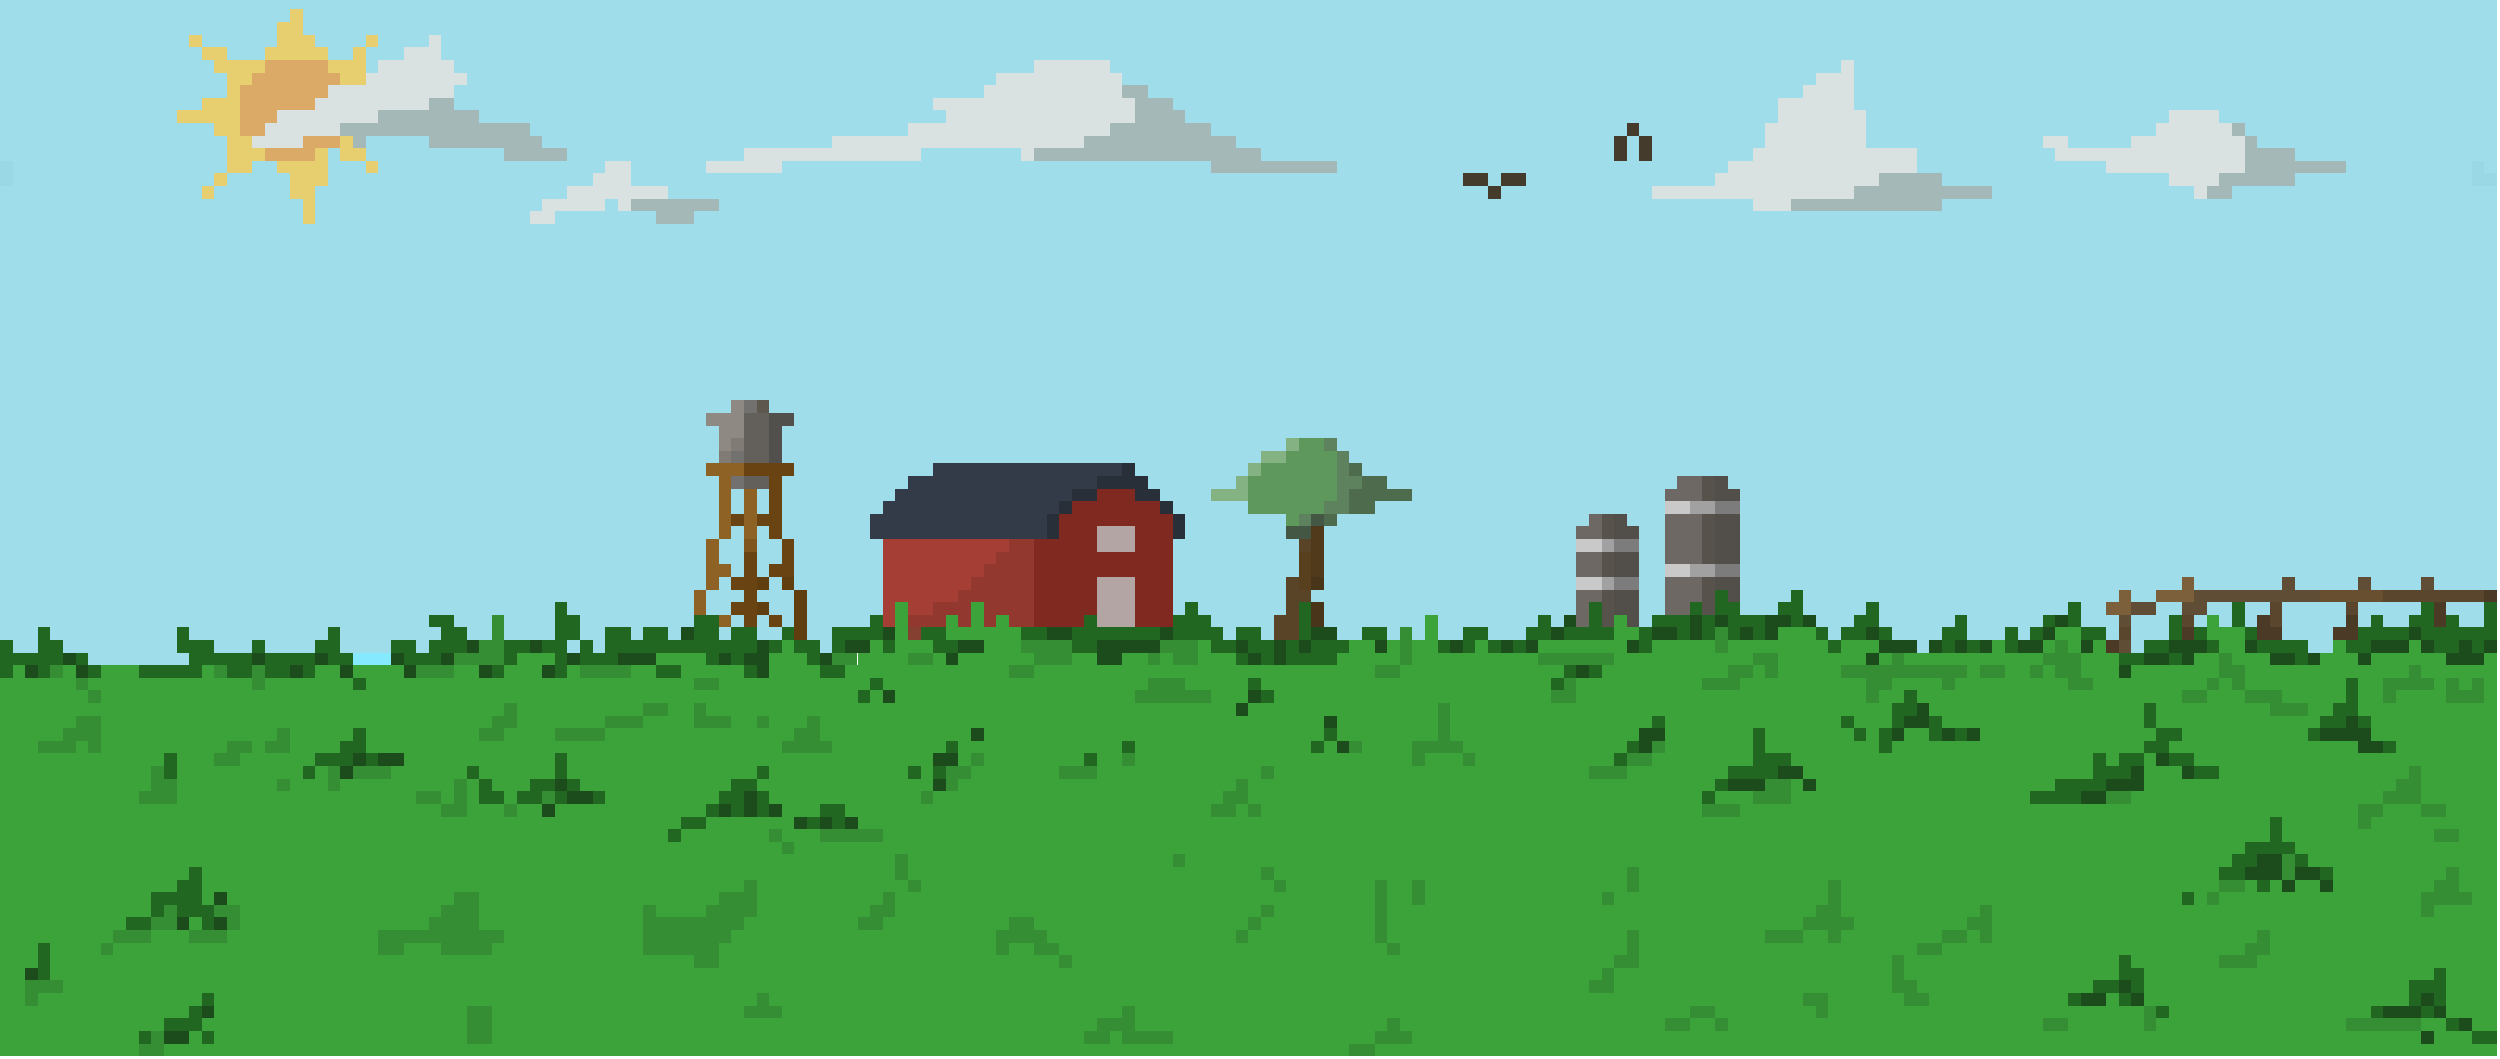 <svg shape-rendering="crispEdges" viewBox="2 40.75 198.25 84" xmlns="http://www.w3.org/2000/svg" style="max-height: 500px" width="198.25" height="84">
<path d="M2 0h198M2 1h198M2 2h198M2 3h198M2 4h198M2 5h198M2 6h198M2 7h198M2 8h198M2 9h198M2 10h198M2 11h198M2 12h198M2 13h198M2 14h198M2 15h198M2 16h198M2 17h198M2 18h198M2 19h198M2 20h198M2 21h198M2 22h198M2 23h198M2 24h198M2 25h198M2 26h198M2 27h198M2 28h198M2 29h198M2 30h198M2 31h198M2 32h198M2 33h198M2 34h198M2 35h198M2 36h198M2 37h198M2 38h198M2 39h198M2 40h198M2 41h198M2 42h23M26 42h174M2 43h22M26 43h174M2 44h15M18 44h6M27 44h4M32 44h4M37 44h163M2 45h16M20 45h3M28 45h2M31 45h3M37 45h163M2 46h17M31 46h1M38 46h46M90 46h58M149 46h51M2 47h18M39 47h42M91 47h55M149 47h51M2 48h18M38 48h42M93 48h52M149 48h51M2 49h16M38 49h38M95 49h48M149 49h51M2 50h14M40 50h37M96 50h47M150 50h24M178 50h22M2 51h17M44 51h30M98 51h33M132 51h10M150 51h23M180 51h20M2 52h18M31 52h5M45 52h23M100 52h30M131 52h1M133 52h9M150 52h14M166 52h5M181 52h19M2 53h18M28 53h1M31 53h11M47 53h14M75 53h8M102 53h28M131 53h1M133 53h8M154 53h11M184 53h16M3 54h17M22 54h2M28 54h3M32 54h18M52 54h6M64 54h34M108 54h31M154 54h15M188 54h10M199 54h1M3 55h16M20 55h5M28 55h21M52 55h66M120 55h1M123 55h15M156 55h18M184 55h14M2 56h16M19 56h6M27 56h20M55 56h65M121 56h12M160 56h16M179 56h21M2 57h24M27 57h18M50 57h1M59 57h82M156 57h44M2 58h24M27 58h17M46 58h8M57 58h143M2 59h198M2 60h198M2 61h198M2 62h198M2 63h198M2 64h198M2 65h198M2 66h198M2 67h198M2 68h198M2 69h198M2 70h198M2 71h198M2 72h198M2 73h58M63 73h137M2 74h56M65 74h135M2 75h57M64 75h136M2 76h57M64 76h40M108 76h92M2 77h57M64 77h38M109 77h91M2 78h56M65 78h11M92 78h9M110 78h90M2 79h57M64 79h10M93 79h7M112 79h23M139 79h61M2 80h57M60 80h1M62 80h1M64 80h9M94 80h4M114 80h20M140 80h60M2 81h57M60 81h1M62 81h1M64 81h8M95 81h6M111 81h23M140 81h60M2 82h57M64 82h7M96 82h8M108 82h20M131 82h3M140 82h60M2 83h57M60 83h1M62 83h1M64 83h7M96 83h8M107 83h20M132 83h2M140 83h60M2 84h56M59 84h2M62 84h2M65 84h7M95 84h10M107 84h20M132 84h2M140 84h60M2 85h56M59 85h2M62 85h2M65 85h7M95 85h10M107 85h20M132 85h2M140 85h60M2 86h56M60 86h1M62 86h1M65 86h7M95 86h10M107 86h20M132 86h2M140 86h60M2 87h56M59 87h1M63 87h1M65 87h7M95 87h9M107 87h20M132 87h2M140 87h35M176 87h7M184 87h5M190 87h4M195 87h5M2 88h55M58 88h3M62 88h3M66 88h6M95 88h9M106 88h21M132 88h2M140 88h4M145 88h25M171 88h2M2 89h44M47 89h10M58 89h2M63 89h2M66 89h6M95 89h1M97 89h7M107 89h20M132 89h2M140 89h3M145 89h5M151 89h15M167 89h2M173 89h2M177 89h2M180 89h2M183 89h5M189 89h5M196 89h3M2 90h34M38 90h3M42 90h4M48 90h9M60 90h1M62 90h1M64 90h1M66 90h5M98 90h5M107 90h8M116 90h8M125 90h1M132 90h1M146 90h3M151 90h6M158 90h6M167 90h3M171 90h3M176 90h1M178 90h1M180 90h1M183 90h5M189 90h1M191 90h2M197 90h2M2 91h3M6 91h10M17 91h11M29 91h8M39 91h2M42 91h4M48 91h2M52 91h1M55 91h1M59 91h1M62 91h2M66 91h2M99 91h1M102 91h1M108 91h2M112 91h1M114 91h1M116 91h2M120 91h3M147 91h1M152 91h4M158 91h3M162 91h1M169 91h1M171 91h3M183 91h4M3 92h2M7 92h9M19 92h3M23 92h4M29 92h4M35 92h1M47 92h1M49 92h1M67 92h1M154 92h1M171 92h1M185 92h2M9 93h8" stroke="#9fddea"/>
<path d="M25 42h1M24 43h2M17 44h1M24 44h3M31 44h1M18 45h2M23 45h5M30 45h1M19 46h4M28 46h3M20 47h2M29 47h2M20 48h1M18 49h3M16 50h5M19 51h2M20 52h2M29 52h1M20 53h3M27 53h1M29 53h2M20 54h2M24 54h4M31 54h1M19 55h1M25 55h3M18 56h1M25 56h2M26 57h1M26 58h1" stroke="#e7ce6e"/>
<path d="M36 44h1M34 45h3M32 46h6M84 46h6M148 46h1M31 47h8M81 47h10M146 47h3M28 48h10M80 48h11M145 48h4M27 49h9M76 49h16M143 49h6M24 50h8M77 50h15M143 50h7M174 50h4M23 51h6M74 51h16M142 51h8M173 51h6M22 52h4M68 52h20M142 52h8M164 52h2M171 52h9M61 53h14M83 53h1M141 53h13M165 53h15M50 54h2M58 54h6M139 54h15M169 54h11M49 55h3M138 55h13M174 55h4M47 56h8M133 56h16M176 56h1M45 57h5M51 57h1M141 57h3M44 58h2" stroke="#d9e1e1"/>
<path d="M23 46h5M22 47h7M21 48h7M21 49h6M21 50h3M21 51h2M26 52h3M23 53h4" stroke="#dbaa67"/>
<path d="M91 48h2M36 49h2M92 49h3M32 50h8M92 50h4M29 51h15M90 51h8M179 51h1M30 52h1M36 52h9M88 52h12M180 52h1M42 53h5M84 53h18M180 53h4M98 54h10M180 54h8M151 55h5M178 55h6M149 56h11M177 56h2M52 57h7M144 57h12M54 58h3" stroke="#a3b8b7"/>
<path d="M131 51h1M130 52h1M132 52h1M130 53h1M132 53h1M118 55h2M121 55h2M120 56h1" stroke="#453b2c"/>
<path d="M2 54h1M198 54h1M2 55h1M198 55h2" stroke="#9bd8e5"/>
<path d="M60 73h1M58 74h3M59 75h2M59 76h1" stroke="#8e8982"/>
<path d="M61 73h1M60 77h1M60 79h1" stroke="#72716f"/>
<path d="M62 73h1" stroke="#5e574e"/>
<path d="M61 74h2M61 75h2M61 76h2M61 77h2M61 79h2" stroke="#635f5a"/>
<path d="M63 74h2M63 75h1M63 76h1M63 77h1" stroke="#52504d"/>
<path d="M60 76h1M59 77h1" stroke="#807b74"/>
<path d="M104 76h1M102 77h2M101 78h1M100 79h1M98 80h3" stroke="#84b283"/>
<path d="M105 76h2M104 77h4M102 78h6M101 79h7M101 80h7M101 81h6M104 82h1" stroke="#5e985d"/>
<path d="M107 76h1M108 77h1M108 78h1M108 79h2M108 80h1M107 81h2M105 82h1" stroke="#5e815e"/>
<path d="M58 78h3M59 79h1M59 80h1M61 80h1M59 81h1M61 81h1M59 82h1M61 82h1M59 83h1M61 83h1M58 84h1M58 85h1M58 86h2M58 87h1M57 88h1M57 89h1M59 90h1" stroke="#8e6125"/>
<path d="M61 78h4M63 79h1M63 80h1M63 81h1M60 82h1M62 82h2M63 83h1M64 84h1M61 85h1M64 85h1M61 86h1M63 86h2M60 87h2M61 88h1M60 89h2M61 90h1M63 90h1" stroke="#694311"/>
<path d="M76 78h15M74 79h15M73 80h14M72 81h14M71 82h14M71 83h14" stroke="#323b47"/>
<path d="M91 78h1M89 79h4M87 80h2M92 80h2M86 81h1M94 81h1M85 82h1M95 82h1M85 83h1M95 83h1" stroke="#282f38"/>
<path d="M109 78h1M110 79h2M109 80h5M109 81h2M107 82h1" stroke="#4e6b4e"/>
<path d="M135 79h2M134 80h3M128 82h1M134 82h3M127 83h2M134 83h3M134 84h3M127 85h2M134 85h3M127 86h2M134 87h3M127 88h2M134 88h3M127 89h1M134 89h2M127 90h1" stroke="#6d6863"/>
<path d="M137 79h1M137 80h1M129 82h1M137 82h1M129 83h1M137 83h1M137 84h1M129 85h1M137 85h1M129 86h1M137 87h1M129 88h1M137 88h1M129 89h1M137 89h1M129 90h1" stroke="#58524c"/>
<path d="M138 79h1M138 80h2M130 82h1M138 82h2M130 83h2M138 83h2M138 84h2M130 85h2M138 85h2M130 86h2M138 87h2M130 88h2M139 88h1M130 89h2M131 90h1" stroke="#524e49"/>
<path d="M89 80h3M87 81h7M86 82h9M86 83h3M92 83h3M84 84h5M92 84h3M84 85h11M84 86h11M84 87h5M92 87h3M84 88h5M92 88h3M84 89h5M92 89h3M84 90h4M92 90h3" stroke="#802921"/>
<path d="M134 81h2M127 84h2M134 86h2M127 87h2" stroke="#c9c9c9"/>
<path d="M136 81h2M129 84h1M136 86h2M129 87h1" stroke="#a1a1a1"/>
<path d="M138 81h2M130 84h2M138 86h2M130 87h2" stroke="#7c7c7c"/>
<path d="M106 82h1M104 83h2" stroke="#445644"/>
<path d="M89 83h3M89 84h3M89 87h3M89 88h3M89 89h3M89 90h3" stroke="#b2a5a4"/>
<path d="M106 83h1M106 84h1M106 85h1M106 86h1" stroke="#513a1c"/>
<path d="M61 84h1" stroke="#80561e"/>
<path d="M72 84h10M72 85h9M72 86h8M72 87h7M72 88h6M72 89h1M74 89h2M72 90h1" stroke="#a53f35"/>
<path d="M82 84h2M81 85h3M80 86h4M79 87h5M78 88h6M76 89h3M80 89h4M74 90h3M78 90h1M80 90h1M82 90h2" stroke="#92382f"/>
<path d="M105 84h1M104 87h1M104 88h2M104 89h1M103 90h2M103 91h2" stroke="#5a4427"/>
<path d="M105 85h1M105 86h1M105 87h1" stroke="#583f1e"/>
<path d="M62 87h1M64 87h1M65 88h1M62 89h1M65 89h1M65 90h1M65 91h1" stroke="#603e10"/>
<path d="M106 87h1M106 89h1M106 90h1" stroke="#49351a"/>
<path d="M175 87h1M170 88h1M173 88h3M169 89h2" stroke="#7c5f3b"/>
<path d="M183 87h1M189 87h1M194 87h1M176 88h10M171 89h2M175 89h2M170 90h1M170 92h1" stroke="#604d35"/>
<path d="M138 88h1M144 88h1M46 89h1M96 89h1M105 89h1M128 89h1M136 89h1M138 89h2M143 89h2M150 89h1M166 89h1M179 89h1M194 89h1M199 89h1M36 90h2M46 90h2M57 90h2M71 90h1M88 90h1M95 90h3M105 90h1M124 90h1M128 90h1M133 90h3M137 90h1M139 90h3M144 90h1M149 90h2M157 90h1M164 90h1M166 90h1M174 90h1M179 90h1M190 90h1M193 90h2M196 90h1M199 90h1M5 91h1M16 91h1M28 91h1M37 91h2M46 91h2M50 91h2M53 91h2M57 91h2M60 91h2M64 91h1M68 91h4M75 91h2M83 91h2M87 91h7M95 91h4M100 91h2M105 91h1M110 91h2M118 91h2M123 91h2M126 91h4M132 91h1M135 91h1M137 91h1M139 91h1M141 91h1M146 91h1M148 91h2M151 91h1M156 91h2M161 91h1M163 91h1M167 91h2M174 91h1M176 91h1M180 91h1M189 91h4M194 91h6M2 92h1M5 92h2M16 92h3M22 92h1M27 92h2M33 92h2M36 92h3M42 92h2M45 92h2M48 92h1M50 92h12M63 92h1M65 92h2M68 92h1M72 92h1M76 92h2M87 92h2M98 92h2M101 92h2M104 92h1M106 92h3M116 92h1M118 92h1M120 92h1M122 92h1M132 92h1M147 92h1M156 92h1M158 92h1M161 92h1M172 92h2M177 92h1M181 92h4M188 92h2M195 92h2M198 92h1M2 93h5M8 93h1M17 93h5M23 93h4M28 93h2M34 93h3M42 93h1M46 93h1M48 93h3M58 93h1M60 93h1M66 93h1M100 93h1M102 93h1M104 93h4M170 93h2M174 93h1M184 93h1M2 94h1M5 94h1M9 94h1M13 94h5M20 94h2M23 94h2M26 94h1M41 94h1M46 94h1M54 94h2M61 94h1M67 94h2M126 94h1M128 94h1M30 95h1M71 95h1M101 95h1M125 95h1M188 95h1M70 96h1M102 96h1M153 96h1M188 96h1M152 97h2M172 97h1M187 97h2M133 98h1M148 98h1M152 98h1M155 98h1M172 98h1M186 98h2M189 98h1M30 99h1M107 99h1M141 99h1M149 99h1M151 99h1M155 99h1M157 99h1M173 99h2M185 99h1M29 100h2M77 100h1M91 100h1M106 100h1M131 100h1M141 100h1M151 100h1M172 100h2M191 100h1M15 101h1M27 101h3M31 101h1M46 101h1M88 101h1M130 101h1M141 101h3M168 101h1M170 101h2M174 101h2M15 102h1M26 102h1M39 102h1M46 102h1M62 102h1M74 102h1M76 102h1M139 102h4M168 102h3M176 102h2M40 103h1M44 103h2M47 103h1M60 103h2M138 103h1M165 103h4M40 104h2M43 104h2M46 104h1M49 104h1M59 104h2M62 104h1M137 104h1M163 104h4M58 105h1M60 105h1M62 105h1M67 105h2M56 106h2M66 106h1M68 106h1M182 106h1M55 107h1M182 107h1M180 108h4M179 109h2M184 109h1M17 110h1M178 110h2M186 110h1M16 111h2M181 111h1M14 112h4M175 112h1M14 113h1M16 113h3M12 114h2M18 114h1M5 116h1M5 117h1M170 117h1M5 118h1M170 118h2M195 118h1M168 119h2M171 119h1M193 119h3M18 120h1M166 120h1M170 120h1M193 120h1M195 120h1M17 121h1M173 121h1M190 121h1M194 121h1M15 122h3M196 122h1M13 123h1M18 123h1M198 123h2" stroke="#226721"/>
<path d="M186 88h5" stroke="#674f30"/>
<path d="M191 88h8M182 89h1M188 89h1M175 90h1M182 90h1M170 91h1" stroke="#5a462c"/>
<path d="M199 88h1M195 89h1M181 90h1M188 90h1M195 90h1M175 91h1M181 91h2M187 91h2M169 92h1" stroke="#4b3a25"/>
<path d="M73 89h1M79 89h1M73 90h1M77 90h1M79 90h1M81 90h1M115 90h1M130 90h1M177 90h1M73 91h1M77 91h6M115 91h1M130 91h2M143 91h3M165 91h2M177 91h3M64 92h1M71 92h1M73 92h3M80 92h3M97 92h1M109 92h2M112 92h1M114 92h2M119 92h1M124 92h7M133 92h5M139 92h8M148 92h3M160 92h1M164 92h1M166 92h1M168 92h1M178 92h2M187 92h1M193 92h1M43 93h3M54 93h4M63 93h3M70 93h4M76 93h1M78 93h6M87 93h2M91 93h2M94 93h1M97 93h3M108 93h5M114 93h10M130 93h11M143 93h7M151 93h1M153 93h11M167 93h3M176 93h2M179 93h3M186 93h3M190 93h6M199 93h1M3 94h1M7 94h1M10 94h3M18 94h1M27 94h2M30 94h4M38 94h2M42 94h3M47 94h1M52 94h2M56 94h5M63 94h4M69 94h13M84 94h27M113 94h13M129 94h10M141 94h1M143 94h5M158 94h1M161 94h2M164 94h1M167 94h3M171 94h7M180 94h13M194 94h6M2 95h6M9 95h13M23 95h7M31 95h26M59 95h12M72 95h21M96 95h5M102 95h23M127 95h10M140 95h10M152 95h4M157 95h9M168 95h9M178 95h1M180 95h8M189 95h2M195 95h1M197 95h1M199 95h1M2 96h7M10 96h60M71 96h1M73 96h19M98 96h3M103 96h22M127 96h23M151 96h2M154 96h21M177 96h3M183 96h5M189 96h2M192 96h4M199 96h1M2 97h40M43 97h10M55 97h2M58 97h42M101 97h15M117 97h35M155 97h17M173 97h9M185 97h2M189 97h11M2 98h6M10 98h31M43 98h7M53 98h4M60 98h2M63 98h3M67 98h40M108 98h8M117 98h16M134 98h14M149 98h3M156 98h16M173 98h13M190 98h10M2 99h5M10 99h14M25 99h5M31 99h9M42 99h4M50 99h15M67 99h12M80 99h27M108 99h8M117 99h15M134 99h7M142 99h7M150 99h1M153 99h2M159 99h14M175 99h10M190 99h10M2 100h3M8 100h1M10 100h10M22 100h1M25 100h4M31 100h33M68 100h9M78 100h13M92 100h14M107 100h1M110 100h4M118 100h13M134 100h7M142 100h9M152 100h20M174 100h15M192 100h8M2 101h13M16 101h3M21 101h6M34 101h12M47 101h29M78 101h1M80 101h8M89 101h2M92 101h22M115 101h3M119 101h11M133 101h8M144 101h24M169 101h1M172 101h1M176 101h24M2 102h12M16 102h10M27 102h1M33 102h6M40 102h6M47 102h15M63 102h11M75 102h1M79 102h7M89 102h13M103 102h25M131 102h8M145 102h23M172 102h3M178 102h15M194 102h6M2 103h12M16 103h8M25 103h3M29 103h9M39 103h1M41 103h3M48 103h12M62 103h14M78 103h22M101 103h37M144 103h1M146 103h19M172 103h20M194 103h6M2 104h11M16 104h19M37 104h1M39 104h1M42 104h1M50 104h9M63 104h12M76 104h23M101 104h36M138 104h3M144 104h19M171 104h20M194 104h6M2 105h35M39 105h3M43 105h2M46 105h12M64 105h3M69 105h29M100 105h1M102 105h35M140 105h49M191 105h3M196 105h4M2 106h54M58 106h7M70 106h112M183 106h6M190 106h10M2 107h53M56 107h7M64 107h3M72 107h110M183 107h12M197 107h3M2 108h62M65 108h115M184 108h16M2 109h71M74 109h21M96 109h83M185 109h15M2 110h15M18 110h55M74 110h28M103 110h28M132 110h46M187 110h9M197 110h3M2 111h14M18 111h43M62 111h12M75 111h28M104 111h7M112 111h2M115 111h16M132 111h15M148 111h30M180 111h1M182 111h1M184 111h2M187 111h8M197 111h3M2 112h12M18 112h1M20 112h18M40 112h19M62 112h10M73 112h38M112 112h2M115 112h14M130 112h17M148 112h27M176 112h1M178 112h16M198 112h2M2 113h12M21 113h16M40 113h13M54 113h4M62 113h9M73 113h29M103 113h8M112 113h34M148 113h11M160 113h34M195 113h5M2 114h10M17 114h1M21 114h15M40 114h13M61 114h9M72 114h10M84 114h17M102 114h9M112 114h33M149 114h9M160 114h40M2 115h9M14 115h3M20 115h12M42 115h11M60 115h21M85 115h15M101 115h10M112 115h19M132 115h10M145 115h2M148 115h8M158 115h1M160 115h21M182 115h18M2 116h3M6 116h4M11 116h21M34 116h3M41 116h12M59 116h22M82 116h2M86 116h26M113 116h18M132 116h22M156 116h24M182 116h18M2 117h3M6 117h51M59 117h27M87 117h43M132 117h20M153 117h17M171 117h7M181 117h19M2 118h2M6 118h123M130 118h22M153 118h17M172 118h23M196 118h4M2 119h2M7 119h121M130 119h22M154 119h14M172 119h21M196 119h4M2 120h2M5 120h13M19 120h43M63 120h82M147 120h6M155 120h11M169 120h1M172 120h21M196 120h4M2 121h15M19 121h20M41 121h20M64 121h27M92 121h44M138 121h8M147 121h25M174 121h16M196 121h4M2 122h13M18 122h21M41 122h48M92 122h20M113 122h21M136 122h2M139 122h25M166 122h6M173 122h15M194 122h2M198 122h2M2 123h11M17 123h1M19 123h20M41 123h47M90 123h1M95 123h16M114 123h80M195 123h3M2 124h11M15 124h94M111 124h89" stroke="#3ca33b"/>
<path d="M41 90h1M41 91h1M113 91h1M138 91h1M40 92h2M83 92h4M94 92h3M113 92h1M138 92h1M165 92h1M38 93h4M68 93h2M74 93h2M84 93h3M93 93h1M95 93h2M113 93h1M124 93h6M141 93h2M152 93h1M164 93h3M178 93h1M6 94h1M19 94h1M22 94h1M35 94h3M48 94h4M82 94h2M111 94h2M139 94h2M142 94h1M148 94h10M159 94h2M163 94h1M165 94h2M178 94h2M193 94h1M8 95h1M22 95h1M57 95h2M93 95h3M126 95h1M137 95h3M150 95h2M156 95h1M166 95h2M177 95h1M179 95h1M191 95h4M196 95h1M198 95h1M9 96h1M92 96h6M125 96h2M150 96h1M175 96h2M180 96h3M191 96h1M196 96h3M42 97h1M53 97h2M57 97h1M116 97h1M182 97h3M8 98h2M41 98h2M50 98h3M57 98h3M62 98h1M66 98h1M116 98h1M7 99h3M24 99h1M40 99h2M46 99h4M65 99h2M116 99h1M5 100h3M9 100h1M20 100h2M23 100h2M64 100h4M109 100h1M114 100h4M133 100h1M19 101h2M79 101h1M91 101h1M114 101h1M118 101h1M131 101h2M14 102h1M28 102h1M30 102h3M77 102h2M86 102h3M102 102h1M128 102h3M193 102h1M14 103h2M24 103h1M28 103h1M38 103h1M77 103h1M100 103h1M142 103h2M192 103h2M13 104h3M35 104h2M38 104h1M45 104h1M75 104h1M99 104h2M141 104h3M169 104h2M191 104h3M37 105h2M42 105h1M98 105h2M101 105h1M137 105h3M189 105h2M194 105h2M189 106h1M63 107h1M67 107h5M195 107h2M64 108h1M73 109h1M95 109h1M183 109h1M73 110h1M102 110h1M131 110h1M183 110h1M196 110h1M61 111h1M74 111h1M103 111h1M111 111h1M114 111h1M131 111h1M147 111h1M178 111h2M195 111h2M38 112h2M59 112h3M72 112h1M111 112h1M114 112h1M129 112h1M147 112h1M177 112h1M194 112h4M15 113h1M19 113h2M37 113h3M53 113h1M58 113h4M71 113h2M102 113h1M111 113h1M146 113h2M159 113h1M194 113h1M14 114h2M20 114h1M36 114h4M53 114h8M70 114h2M82 114h2M101 114h1M111 114h1M145 114h4M158 114h2M11 115h3M17 115h3M32 115h10M53 115h7M81 115h4M100 115h1M111 115h1M131 115h1M142 115h3M147 115h1M156 115h2M159 115h1M181 115h1M10 116h1M32 116h2M37 116h4M53 116h6M81 116h1M84 116h2M112 116h1M131 116h1M154 116h2M180 116h2M57 117h2M86 117h1M130 117h2M152 117h1M178 117h3M129 118h1M152 118h1M4 119h3M128 119h2M152 119h2M4 120h1M62 120h1M145 120h2M153 120h2M39 121h2M61 121h3M91 121h1M136 121h2M146 121h1M172 121h1M39 122h2M89 122h3M112 122h1M134 122h2M138 122h1M164 122h2M172 122h1M188 122h6M14 123h1M39 123h2M88 123h2M91 123h4M111 123h3M13 124h2M109 124h2" stroke="#358d34"/>
<path d="M126 90h1M136 90h1M138 90h1M142 90h2M145 90h1M165 90h1M56 91h1M72 91h1M85 91h2M94 91h1M106 91h2M125 91h1M133 91h2M136 91h1M140 91h1M142 91h1M150 91h1M164 91h1M193 91h1M39 92h1M44 92h1M62 92h1M69 92h2M78 92h2M89 92h5M100 92h1M103 92h1M105 92h1M111 92h1M117 92h1M121 92h1M123 92h1M131 92h1M151 92h3M155 92h1M157 92h1M159 92h1M162 92h2M167 92h1M174 92h3M180 92h1M190 92h3M194 92h1M197 92h1M199 92h1M7 93h1M22 93h1M27 93h1M33 93h1M37 93h1M47 93h1M51 93h3M59 93h1M61 93h2M67 93h1M77 93h1M89 93h2M101 93h1M103 93h1M150 93h1M172 93h2M175 93h1M182 93h2M185 93h1M189 93h1M196 93h3M4 94h1M8 94h1M25 94h1M29 94h1M34 94h1M40 94h1M45 94h1M62 94h1M127 94h1M170 94h1M72 96h1M101 96h1M100 97h1M154 97h1M107 98h1M153 98h2M188 98h1M79 99h1M132 99h2M152 99h1M156 99h1M158 99h1M186 99h4M108 100h1M132 100h1M189 100h2M30 101h1M32 101h2M76 101h2M173 101h1M29 102h1M143 102h2M171 102h1M175 102h1M46 103h1M76 103h1M139 103h3M145 103h1M169 103h3M47 104h2M61 104h1M167 104h2M45 105h1M59 105h1M61 105h1M63 105h1M65 106h1M67 106h1M69 106h1M181 109h2M180 110h3M184 110h2M183 111h1M186 111h1M19 112h1M16 114h1M19 114h1M4 118h1M170 119h1M167 120h2M171 120h1M194 120h1M18 121h1M191 121h3M195 121h1M197 122h1M15 123h2M194 123h1" stroke="#1c4b1c"/>
<path d="M74 91h1" stroke="#854031"/>
<path d="M30 93h3" stroke="#85eaff"/>
</svg>